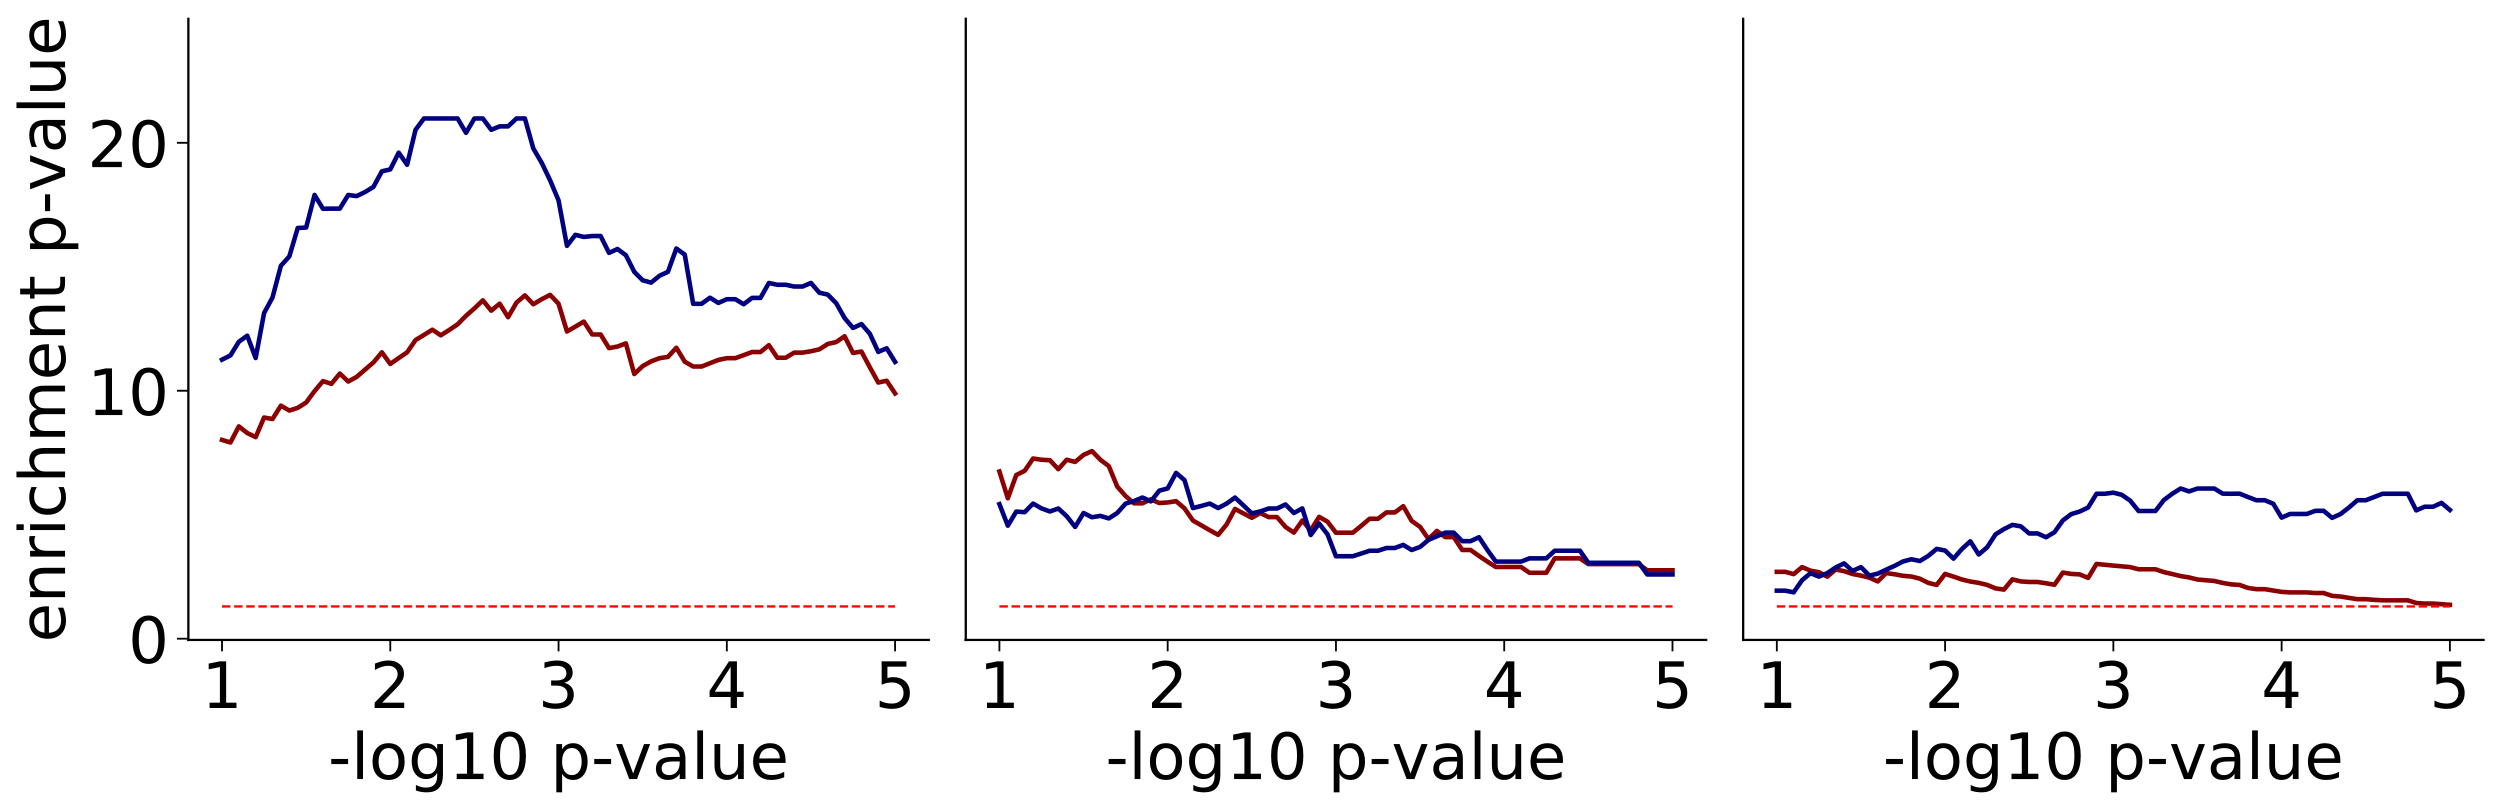 <?xml version="1.0" encoding="utf-8" standalone="no"?>
<!DOCTYPE svg PUBLIC "-//W3C//DTD SVG 1.1//EN"
  "http://www.w3.org/Graphics/SVG/1.1/DTD/svg11.dtd">
<!-- Created with matplotlib (https://matplotlib.org/) -->
<svg height="353.937pt" version="1.1" viewBox="0 0 1094.029 353.937" width="1094.029pt" xmlns="http://www.w3.org/2000/svg" xmlns:xlink="http://www.w3.org/1999/xlink">
 <defs>
  <style type="text/css">
*{stroke-linecap:butt;stroke-linejoin:round;}
  </style>
 </defs>
 <g id="figure_1">
  <g id="patch_1">
   <path d="M 0 353.937 
L 1094.029 353.937 
L 1094.029 0 
L 0 0 
z
" style="fill:none;"/>
  </g>
  <g id="axes_1">
   <g id="patch_2">
    <path d="M 82.429 280.04 
L 406.429 280.04 
L 406.429 8.24 
L 82.429 8.24 
z
" style="fill:none;"/>
   </g>
   <g id="matplotlib.axis_1">
    <g id="xtick_1">
     <g id="line2d_1">
      <defs>
       <path d="M 0 0 
L 0 5 
" id="mc376e04ac8" style="stroke:#000000;stroke-width:0.8;"/>
      </defs>
      <g>
       <use style="stroke:#000000;stroke-width:0.8;" x="97.156" xlink:href="#mc376e04ac8" y="280.04"/>
      </g>
     </g>
     <g id="text_1">
      <!-- 1 -->
      <defs>
       <path d="M 12.406 8.297 
L 28.516 8.297 
L 28.516 63.922 
L 10.984 60.406 
L 10.984 69.391 
L 28.422 72.906 
L 38.281 72.906 
L 38.281 8.297 
L 54.391 8.297 
L 54.391 0 
L 12.406 0 
z
" id="DejaVuSans-49"/>
      </defs>
      <g transform="translate(88.249 309.815)scale(0.28 -0.28)">
       <use xlink:href="#DejaVuSans-49"/>
      </g>
     </g>
    </g>
    <g id="xtick_2">
     <g id="line2d_2">
      <g>
       <use style="stroke:#000000;stroke-width:0.8;" x="170.792" xlink:href="#mc376e04ac8" y="280.04"/>
      </g>
     </g>
     <g id="text_2">
      <!-- 2 -->
      <defs>
       <path d="M 19.188 8.297 
L 53.609 8.297 
L 53.609 0 
L 7.328 0 
L 7.328 8.297 
Q 12.938 14.109 22.625 23.891 
Q 32.328 33.688 34.812 36.531 
Q 39.547 41.844 41.422 45.531 
Q 43.312 49.219 43.312 52.781 
Q 43.312 58.594 39.234 62.25 
Q 35.156 65.922 28.609 65.922 
Q 23.969 65.922 18.812 64.312 
Q 13.672 62.703 7.812 59.422 
L 7.812 69.391 
Q 13.766 71.781 18.938 73 
Q 24.125 74.219 28.422 74.219 
Q 39.75 74.219 46.484 68.547 
Q 53.219 62.891 53.219 53.422 
Q 53.219 48.922 51.531 44.891 
Q 49.859 40.875 45.406 35.406 
Q 44.188 33.984 37.641 27.219 
Q 31.109 20.453 19.188 8.297 
z
" id="DejaVuSans-50"/>
      </defs>
      <g transform="translate(161.885 309.815)scale(0.28 -0.28)">
       <use xlink:href="#DejaVuSans-50"/>
      </g>
     </g>
    </g>
    <g id="xtick_3">
     <g id="line2d_3">
      <g>
       <use style="stroke:#000000;stroke-width:0.8;" x="244.429" xlink:href="#mc376e04ac8" y="280.04"/>
      </g>
     </g>
     <g id="text_3">
      <!-- 3 -->
      <defs>
       <path d="M 40.578 39.312 
Q 47.656 37.797 51.625 33 
Q 55.609 28.219 55.609 21.188 
Q 55.609 10.406 48.188 4.484 
Q 40.766 -1.422 27.094 -1.422 
Q 22.516 -1.422 17.656 -0.516 
Q 12.797 0.391 7.625 2.203 
L 7.625 11.719 
Q 11.719 9.328 16.594 8.109 
Q 21.484 6.891 26.812 6.891 
Q 36.078 6.891 40.938 10.547 
Q 45.797 14.203 45.797 21.188 
Q 45.797 27.641 41.281 31.266 
Q 36.766 34.906 28.719 34.906 
L 20.219 34.906 
L 20.219 43.016 
L 29.109 43.016 
Q 36.375 43.016 40.234 45.922 
Q 44.094 48.828 44.094 54.297 
Q 44.094 59.906 40.109 62.906 
Q 36.141 65.922 28.719 65.922 
Q 24.656 65.922 20.016 65.031 
Q 15.375 64.156 9.812 62.312 
L 9.812 71.094 
Q 15.438 72.656 20.344 73.438 
Q 25.25 74.219 29.594 74.219 
Q 40.828 74.219 47.359 69.109 
Q 53.906 64.016 53.906 55.328 
Q 53.906 49.266 50.438 45.094 
Q 46.969 40.922 40.578 39.312 
z
" id="DejaVuSans-51"/>
      </defs>
      <g transform="translate(235.521 309.815)scale(0.28 -0.28)">
       <use xlink:href="#DejaVuSans-51"/>
      </g>
     </g>
    </g>
    <g id="xtick_4">
     <g id="line2d_4">
      <g>
       <use style="stroke:#000000;stroke-width:0.8;" x="318.065" xlink:href="#mc376e04ac8" y="280.04"/>
      </g>
     </g>
     <g id="text_4">
      <!-- 4 -->
      <defs>
       <path d="M 37.797 64.312 
L 12.891 25.391 
L 37.797 25.391 
z
M 35.203 72.906 
L 47.609 72.906 
L 47.609 25.391 
L 58.016 25.391 
L 58.016 17.188 
L 47.609 17.188 
L 47.609 0 
L 37.797 0 
L 37.797 17.188 
L 4.891 17.188 
L 4.891 26.703 
z
" id="DejaVuSans-52"/>
      </defs>
      <g transform="translate(309.158 309.815)scale(0.28 -0.28)">
       <use xlink:href="#DejaVuSans-52"/>
      </g>
     </g>
    </g>
    <g id="xtick_5">
     <g id="line2d_5">
      <g>
       <use style="stroke:#000000;stroke-width:0.8;" x="391.701" xlink:href="#mc376e04ac8" y="280.04"/>
      </g>
     </g>
     <g id="text_5">
      <!-- 5 -->
      <defs>
       <path d="M 10.797 72.906 
L 49.516 72.906 
L 49.516 64.594 
L 19.828 64.594 
L 19.828 46.734 
Q 21.969 47.469 24.109 47.828 
Q 26.266 48.188 28.422 48.188 
Q 40.625 48.188 47.75 41.5 
Q 54.891 34.812 54.891 23.391 
Q 54.891 11.625 47.562 5.094 
Q 40.234 -1.422 26.906 -1.422 
Q 22.312 -1.422 17.547 -0.641 
Q 12.797 0.141 7.719 1.703 
L 7.719 11.625 
Q 12.109 9.234 16.797 8.062 
Q 21.484 6.891 26.703 6.891 
Q 35.156 6.891 40.078 11.328 
Q 45.016 15.766 45.016 23.391 
Q 45.016 31 40.078 35.438 
Q 35.156 39.891 26.703 39.891 
Q 22.75 39.891 18.812 39.016 
Q 14.891 38.141 10.797 36.281 
z
" id="DejaVuSans-53"/>
      </defs>
      <g transform="translate(382.794 309.815)scale(0.28 -0.28)">
       <use xlink:href="#DejaVuSans-53"/>
      </g>
     </g>
    </g>
    <g id="text_6">
     <!-- -log10 p-value -->
     <defs>
      <path d="M 4.891 31.391 
L 31.203 31.391 
L 31.203 23.391 
L 4.891 23.391 
z
" id="DejaVuSans-45"/>
      <path d="M 9.422 75.984 
L 18.406 75.984 
L 18.406 0 
L 9.422 0 
z
" id="DejaVuSans-108"/>
      <path d="M 30.609 48.391 
Q 23.391 48.391 19.188 42.75 
Q 14.984 37.109 14.984 27.297 
Q 14.984 17.484 19.156 11.844 
Q 23.344 6.203 30.609 6.203 
Q 37.797 6.203 41.984 11.859 
Q 46.188 17.531 46.188 27.297 
Q 46.188 37.016 41.984 42.703 
Q 37.797 48.391 30.609 48.391 
z
M 30.609 56 
Q 42.328 56 49.016 48.375 
Q 55.719 40.766 55.719 27.297 
Q 55.719 13.875 49.016 6.219 
Q 42.328 -1.422 30.609 -1.422 
Q 18.844 -1.422 12.172 6.219 
Q 5.516 13.875 5.516 27.297 
Q 5.516 40.766 12.172 48.375 
Q 18.844 56 30.609 56 
z
" id="DejaVuSans-111"/>
      <path d="M 45.406 27.984 
Q 45.406 37.75 41.375 43.109 
Q 37.359 48.484 30.078 48.484 
Q 22.859 48.484 18.828 43.109 
Q 14.797 37.75 14.797 27.984 
Q 14.797 18.266 18.828 12.891 
Q 22.859 7.516 30.078 7.516 
Q 37.359 7.516 41.375 12.891 
Q 45.406 18.266 45.406 27.984 
z
M 54.391 6.781 
Q 54.391 -7.172 48.188 -13.984 
Q 42 -20.797 29.203 -20.797 
Q 24.469 -20.797 20.266 -20.094 
Q 16.062 -19.391 12.109 -17.922 
L 12.109 -9.188 
Q 16.062 -11.328 19.922 -12.344 
Q 23.781 -13.375 27.781 -13.375 
Q 36.625 -13.375 41.016 -8.766 
Q 45.406 -4.156 45.406 5.172 
L 45.406 9.625 
Q 42.625 4.781 38.281 2.391 
Q 33.938 0 27.875 0 
Q 17.828 0 11.672 7.656 
Q 5.516 15.328 5.516 27.984 
Q 5.516 40.672 11.672 48.328 
Q 17.828 56 27.875 56 
Q 33.938 56 38.281 53.609 
Q 42.625 51.219 45.406 46.391 
L 45.406 54.688 
L 54.391 54.688 
z
" id="DejaVuSans-103"/>
      <path d="M 31.781 66.406 
Q 24.172 66.406 20.328 58.906 
Q 16.5 51.422 16.5 36.375 
Q 16.5 21.391 20.328 13.891 
Q 24.172 6.391 31.781 6.391 
Q 39.453 6.391 43.281 13.891 
Q 47.125 21.391 47.125 36.375 
Q 47.125 51.422 43.281 58.906 
Q 39.453 66.406 31.781 66.406 
z
M 31.781 74.219 
Q 44.047 74.219 50.516 64.516 
Q 56.984 54.828 56.984 36.375 
Q 56.984 17.969 50.516 8.266 
Q 44.047 -1.422 31.781 -1.422 
Q 19.531 -1.422 13.062 8.266 
Q 6.594 17.969 6.594 36.375 
Q 6.594 54.828 13.062 64.516 
Q 19.531 74.219 31.781 74.219 
z
" id="DejaVuSans-48"/>
      <path id="DejaVuSans-32"/>
      <path d="M 18.109 8.203 
L 18.109 -20.797 
L 9.078 -20.797 
L 9.078 54.688 
L 18.109 54.688 
L 18.109 46.391 
Q 20.953 51.266 25.266 53.625 
Q 29.594 56 35.594 56 
Q 45.562 56 51.781 48.094 
Q 58.016 40.188 58.016 27.297 
Q 58.016 14.406 51.781 6.484 
Q 45.562 -1.422 35.594 -1.422 
Q 29.594 -1.422 25.266 0.953 
Q 20.953 3.328 18.109 8.203 
z
M 48.688 27.297 
Q 48.688 37.203 44.609 42.844 
Q 40.531 48.484 33.406 48.484 
Q 26.266 48.484 22.188 42.844 
Q 18.109 37.203 18.109 27.297 
Q 18.109 17.391 22.188 11.75 
Q 26.266 6.109 33.406 6.109 
Q 40.531 6.109 44.609 11.75 
Q 48.688 17.391 48.688 27.297 
z
" id="DejaVuSans-112"/>
      <path d="M 2.984 54.688 
L 12.5 54.688 
L 29.594 8.797 
L 46.688 54.688 
L 56.203 54.688 
L 35.688 0 
L 23.484 0 
z
" id="DejaVuSans-118"/>
      <path d="M 34.281 27.484 
Q 23.391 27.484 19.188 25 
Q 14.984 22.516 14.984 16.5 
Q 14.984 11.719 18.141 8.906 
Q 21.297 6.109 26.703 6.109 
Q 34.188 6.109 38.703 11.406 
Q 43.219 16.703 43.219 25.484 
L 43.219 27.484 
z
M 52.203 31.203 
L 52.203 0 
L 43.219 0 
L 43.219 8.297 
Q 40.141 3.328 35.547 0.953 
Q 30.953 -1.422 24.312 -1.422 
Q 15.922 -1.422 10.953 3.297 
Q 6 8.016 6 15.922 
Q 6 25.141 12.172 29.828 
Q 18.359 34.516 30.609 34.516 
L 43.219 34.516 
L 43.219 35.406 
Q 43.219 41.609 39.141 45 
Q 35.062 48.391 27.688 48.391 
Q 23 48.391 18.547 47.266 
Q 14.109 46.141 10.016 43.891 
L 10.016 52.203 
Q 14.938 54.109 19.578 55.047 
Q 24.219 56 28.609 56 
Q 40.484 56 46.344 49.844 
Q 52.203 43.703 52.203 31.203 
z
" id="DejaVuSans-97"/>
      <path d="M 8.5 21.578 
L 8.5 54.688 
L 17.484 54.688 
L 17.484 21.922 
Q 17.484 14.156 20.5 10.266 
Q 23.531 6.391 29.594 6.391 
Q 36.859 6.391 41.078 11.031 
Q 45.312 15.672 45.312 23.688 
L 45.312 54.688 
L 54.297 54.688 
L 54.297 0 
L 45.312 0 
L 45.312 8.406 
Q 42.047 3.422 37.719 1 
Q 33.406 -1.422 27.688 -1.422 
Q 18.266 -1.422 13.375 4.438 
Q 8.5 10.297 8.5 21.578 
z
M 31.109 56 
z
" id="DejaVuSans-117"/>
      <path d="M 56.203 29.594 
L 56.203 25.203 
L 14.891 25.203 
Q 15.484 15.922 20.484 11.062 
Q 25.484 6.203 34.422 6.203 
Q 39.594 6.203 44.453 7.469 
Q 49.312 8.734 54.109 11.281 
L 54.109 2.781 
Q 49.266 0.734 44.188 -0.344 
Q 39.109 -1.422 33.891 -1.422 
Q 20.797 -1.422 13.156 6.188 
Q 5.516 13.812 5.516 26.812 
Q 5.516 40.234 12.766 48.109 
Q 20.016 56 32.328 56 
Q 43.359 56 49.781 48.891 
Q 56.203 41.797 56.203 29.594 
z
M 47.219 32.234 
Q 47.125 39.594 43.094 43.984 
Q 39.062 48.391 32.422 48.391 
Q 24.906 48.391 20.391 44.141 
Q 15.875 39.891 15.188 32.172 
z
" id="DejaVuSans-101"/>
     </defs>
     <g transform="translate(143.594 340.914)scale(0.28 -0.28)">
      <use xlink:href="#DejaVuSans-45"/>
      <use x="36.084" xlink:href="#DejaVuSans-108"/>
      <use x="63.867" xlink:href="#DejaVuSans-111"/>
      <use x="125.049" xlink:href="#DejaVuSans-103"/>
      <use x="188.525" xlink:href="#DejaVuSans-49"/>
      <use x="252.148" xlink:href="#DejaVuSans-48"/>
      <use x="315.771" xlink:href="#DejaVuSans-32"/>
      <use x="347.559" xlink:href="#DejaVuSans-112"/>
      <use x="411.035" xlink:href="#DejaVuSans-45"/>
      <use x="447.088" xlink:href="#DejaVuSans-118"/>
      <use x="506.268" xlink:href="#DejaVuSans-97"/>
      <use x="567.547" xlink:href="#DejaVuSans-108"/>
      <use x="595.33" xlink:href="#DejaVuSans-117"/>
      <use x="658.709" xlink:href="#DejaVuSans-101"/>
     </g>
    </g>
   </g>
   <g id="matplotlib.axis_2">
    <g id="ytick_1">
     <g id="line2d_6">
      <defs>
       <path d="M 0 0 
L -5 0 
" id="m07e4768245" style="stroke:#000000;stroke-width:0.8;"/>
      </defs>
      <g>
       <use style="stroke:#000000;stroke-width:0.8;" x="82.429" xlink:href="#m07e4768245" y="279.497"/>
      </g>
     </g>
     <g id="text_7">
      <!-- 0 -->
      <g transform="translate(56.114 290.135)scale(0.28 -0.28)">
       <use xlink:href="#DejaVuSans-48"/>
      </g>
     </g>
    </g>
    <g id="ytick_2">
     <g id="line2d_7">
      <g>
       <use style="stroke:#000000;stroke-width:0.8;" x="82.429" xlink:href="#m07e4768245" y="170.994"/>
      </g>
     </g>
     <g id="text_8">
      <!-- 10 -->
      <g transform="translate(38.299 181.632)scale(0.28 -0.28)">
       <use xlink:href="#DejaVuSans-49"/>
       <use x="63.623" xlink:href="#DejaVuSans-48"/>
      </g>
     </g>
    </g>
    <g id="ytick_3">
     <g id="line2d_8">
      <g>
       <use style="stroke:#000000;stroke-width:0.8;" x="82.429" xlink:href="#m07e4768245" y="62.491"/>
      </g>
     </g>
     <g id="text_9">
      <!-- 20 -->
      <g transform="translate(38.299 73.129)scale(0.28 -0.28)">
       <use xlink:href="#DejaVuSans-50"/>
       <use x="63.623" xlink:href="#DejaVuSans-48"/>
      </g>
     </g>
    </g>
    <g id="text_10">
     <!-- enrichment p-value -->
     <defs>
      <path d="M 54.891 33.016 
L 54.891 0 
L 45.906 0 
L 45.906 32.719 
Q 45.906 40.484 42.875 44.328 
Q 39.844 48.188 33.797 48.188 
Q 26.516 48.188 22.312 43.547 
Q 18.109 38.922 18.109 30.906 
L 18.109 0 
L 9.078 0 
L 9.078 54.688 
L 18.109 54.688 
L 18.109 46.188 
Q 21.344 51.125 25.703 53.562 
Q 30.078 56 35.797 56 
Q 45.219 56 50.047 50.172 
Q 54.891 44.344 54.891 33.016 
z
" id="DejaVuSans-110"/>
      <path d="M 41.109 46.297 
Q 39.594 47.172 37.812 47.578 
Q 36.031 48 33.891 48 
Q 26.266 48 22.188 43.047 
Q 18.109 38.094 18.109 28.812 
L 18.109 0 
L 9.078 0 
L 9.078 54.688 
L 18.109 54.688 
L 18.109 46.188 
Q 20.953 51.172 25.484 53.578 
Q 30.031 56 36.531 56 
Q 37.453 56 38.578 55.875 
Q 39.703 55.766 41.062 55.516 
z
" id="DejaVuSans-114"/>
      <path d="M 9.422 54.688 
L 18.406 54.688 
L 18.406 0 
L 9.422 0 
z
M 9.422 75.984 
L 18.406 75.984 
L 18.406 64.594 
L 9.422 64.594 
z
" id="DejaVuSans-105"/>
      <path d="M 48.781 52.594 
L 48.781 44.188 
Q 44.969 46.297 41.141 47.344 
Q 37.312 48.391 33.406 48.391 
Q 24.656 48.391 19.812 42.844 
Q 14.984 37.312 14.984 27.297 
Q 14.984 17.281 19.812 11.734 
Q 24.656 6.203 33.406 6.203 
Q 37.312 6.203 41.141 7.25 
Q 44.969 8.297 48.781 10.406 
L 48.781 2.094 
Q 45.016 0.344 40.984 -0.531 
Q 36.969 -1.422 32.422 -1.422 
Q 20.062 -1.422 12.781 6.344 
Q 5.516 14.109 5.516 27.297 
Q 5.516 40.672 12.859 48.328 
Q 20.219 56 33.016 56 
Q 37.156 56 41.109 55.141 
Q 45.062 54.297 48.781 52.594 
z
" id="DejaVuSans-99"/>
      <path d="M 54.891 33.016 
L 54.891 0 
L 45.906 0 
L 45.906 32.719 
Q 45.906 40.484 42.875 44.328 
Q 39.844 48.188 33.797 48.188 
Q 26.516 48.188 22.312 43.547 
Q 18.109 38.922 18.109 30.906 
L 18.109 0 
L 9.078 0 
L 9.078 75.984 
L 18.109 75.984 
L 18.109 46.188 
Q 21.344 51.125 25.703 53.562 
Q 30.078 56 35.797 56 
Q 45.219 56 50.047 50.172 
Q 54.891 44.344 54.891 33.016 
z
" id="DejaVuSans-104"/>
      <path d="M 52 44.188 
Q 55.375 50.25 60.062 53.125 
Q 64.75 56 71.094 56 
Q 79.641 56 84.281 50.016 
Q 88.922 44.047 88.922 33.016 
L 88.922 0 
L 79.891 0 
L 79.891 32.719 
Q 79.891 40.578 77.094 44.375 
Q 74.312 48.188 68.609 48.188 
Q 61.625 48.188 57.562 43.547 
Q 53.516 38.922 53.516 30.906 
L 53.516 0 
L 44.484 0 
L 44.484 32.719 
Q 44.484 40.625 41.703 44.406 
Q 38.922 48.188 33.109 48.188 
Q 26.219 48.188 22.156 43.531 
Q 18.109 38.875 18.109 30.906 
L 18.109 0 
L 9.078 0 
L 9.078 54.688 
L 18.109 54.688 
L 18.109 46.188 
Q 21.188 51.219 25.484 53.609 
Q 29.781 56 35.688 56 
Q 41.656 56 45.828 52.969 
Q 50 49.953 52 44.188 
z
" id="DejaVuSans-109"/>
      <path d="M 18.312 70.219 
L 18.312 54.688 
L 36.812 54.688 
L 36.812 47.703 
L 18.312 47.703 
L 18.312 18.016 
Q 18.312 11.328 20.141 9.422 
Q 21.969 7.516 27.594 7.516 
L 36.812 7.516 
L 36.812 0 
L 27.594 0 
Q 17.188 0 13.234 3.875 
Q 9.281 7.766 9.281 18.016 
L 9.281 47.703 
L 2.688 47.703 
L 2.688 54.688 
L 9.281 54.688 
L 9.281 70.219 
z
" id="DejaVuSans-116"/>
     </defs>
     <g transform="translate(28.476 281.079)rotate(-90)scale(0.28 -0.28)">
      <use xlink:href="#DejaVuSans-101"/>
      <use x="61.523" xlink:href="#DejaVuSans-110"/>
      <use x="124.902" xlink:href="#DejaVuSans-114"/>
      <use x="166.016" xlink:href="#DejaVuSans-105"/>
      <use x="193.799" xlink:href="#DejaVuSans-99"/>
      <use x="248.779" xlink:href="#DejaVuSans-104"/>
      <use x="312.158" xlink:href="#DejaVuSans-109"/>
      <use x="409.57" xlink:href="#DejaVuSans-101"/>
      <use x="471.094" xlink:href="#DejaVuSans-110"/>
      <use x="534.473" xlink:href="#DejaVuSans-116"/>
      <use x="573.682" xlink:href="#DejaVuSans-32"/>
      <use x="605.469" xlink:href="#DejaVuSans-112"/>
      <use x="668.945" xlink:href="#DejaVuSans-45"/>
      <use x="704.998" xlink:href="#DejaVuSans-118"/>
      <use x="764.178" xlink:href="#DejaVuSans-97"/>
      <use x="825.457" xlink:href="#DejaVuSans-108"/>
      <use x="853.24" xlink:href="#DejaVuSans-117"/>
      <use x="916.619" xlink:href="#DejaVuSans-101"/>
     </g>
    </g>
   </g>
   <g id="line2d_9">
    <path clip-path="url(#p20a924136c)" d="M 97.156 192.512 
L 100.838 193.633 
L 104.52 186.589 
L 108.201 189.5 
L 111.883 191.285 
L 115.565 182.712 
L 119.247 183.363 
L 122.929 177.518 
L 126.611 179.66 
L 130.292 178.474 
L 133.974 176.149 
L 137.656 171.142 
L 141.338 166.776 
L 145.02 167.98 
L 148.701 163.473 
L 152.383 166.953 
L 156.065 164.933 
L 159.747 161.743 
L 163.429 158.599 
L 167.111 154.182 
L 170.792 159.266 
L 174.474 156.69 
L 178.156 154.189 
L 181.838 148.818 
L 185.52 146.581 
L 189.201 144.278 
L 192.883 146.732 
L 196.565 144.415 
L 200.247 141.933 
L 203.929 138.19 
L 207.611 134.966 
L 211.292 131.432 
L 214.974 135.963 
L 218.656 132.89 
L 222.338 138.806 
L 226.02 132.424 
L 229.701 129.261 
L 233.383 133.139 
L 237.065 130.926 
L 240.747 129.038 
L 244.429 132.915 
L 248.111 145.061 
L 251.792 142.931 
L 255.474 140.722 
L 259.156 146.365 
L 262.838 146.365 
L 266.52 152.341 
L 270.201 151.653 
L 273.883 150.266 
L 277.565 163.675 
L 281.247 160.204 
L 284.929 158.135 
L 288.611 156.738 
L 292.292 156.189 
L 295.974 152.187 
L 299.656 158.274 
L 303.338 160.406 
L 307.02 160.406 
L 310.701 158.946 
L 314.383 157.499 
L 318.065 156.738 
L 321.747 156.738 
L 325.429 155.425 
L 329.111 154.046 
L 332.792 154.046 
L 336.474 151.046 
L 340.156 156.547 
L 343.838 156.547 
L 347.52 154.314 
L 351.201 154.314 
L 354.883 153.716 
L 358.565 152.869 
L 362.247 150.517 
L 365.929 149.685 
L 369.611 147.155 
L 373.292 154.464 
L 376.974 153.834 
L 380.656 160.746 
L 384.338 167.405 
L 388.02 166.628 
L 391.701 172.166 
" style="fill:none;stroke:#8b0000;stroke-linecap:square;stroke-width:2;"/>
   </g>
   <g id="line2d_10">
    <path clip-path="url(#p20a924136c)" d="M 97.156 157.395 
L 100.838 155.536 
L 104.52 149.56 
L 108.201 146.91 
L 111.883 156.663 
L 115.565 137.001 
L 119.247 130.192 
L 122.929 116.278 
L 126.611 112.202 
L 130.292 99.773 
L 133.974 99.56 
L 137.656 85.309 
L 141.338 91.363 
L 145.02 91.294 
L 148.701 91.294 
L 152.383 85.322 
L 156.065 85.823 
L 159.747 84.027 
L 163.429 81.786 
L 167.111 74.97 
L 170.792 74.136 
L 174.474 66.815 
L 178.156 72.083 
L 181.838 56.806 
L 185.52 51.846 
L 189.201 51.846 
L 192.883 51.846 
L 196.565 51.846 
L 200.247 51.846 
L 203.929 58.117 
L 207.611 51.846 
L 211.292 51.846 
L 214.974 56.806 
L 218.656 55.296 
L 222.338 55.296 
L 226.02 51.846 
L 229.701 51.846 
L 233.383 64.974 
L 237.065 71.274 
L 240.747 78.949 
L 244.429 87.695 
L 248.111 107.585 
L 251.792 102.768 
L 255.474 103.68 
L 259.156 103.29 
L 262.838 103.29 
L 266.52 110.655 
L 270.201 108.97 
L 273.883 111.679 
L 277.565 118.968 
L 281.247 122.669 
L 284.929 123.674 
L 288.611 120.664 
L 292.292 118.968 
L 295.974 108.754 
L 299.656 111.415 
L 303.338 132.951 
L 307.02 132.951 
L 310.701 130.287 
L 314.383 132.558 
L 318.065 130.929 
L 321.747 130.929 
L 325.429 133.139 
L 329.111 130.363 
L 332.792 130.363 
L 336.474 123.837 
L 340.156 124.62 
L 343.838 124.62 
L 347.52 125.387 
L 351.201 125.387 
L 354.883 123.825 
L 358.565 128.093 
L 362.247 128.91 
L 365.929 132.683 
L 369.611 139.19 
L 373.292 143.522 
L 376.974 141.799 
L 380.656 146.065 
L 384.338 153.99 
L 388.02 152.419 
L 391.701 158.368 
" style="fill:none;stroke:#000080;stroke-linecap:square;stroke-width:2;"/>
   </g>
   <g id="line2d_11">
    <path clip-path="url(#p20a924136c)" d="M 97.156 265.381 
L 391.701 265.381 
" style="fill:none;stroke:#ff0000;stroke-dasharray:3.7,1.6;stroke-dashoffset:0;"/>
   </g>
   <g id="patch_3">
    <path d="M 82.429 280.04 
L 82.429 8.24 
" style="fill:none;stroke:#000000;stroke-linecap:square;stroke-linejoin:miter;"/>
   </g>
   <g id="patch_4">
    <path d="M 82.429 280.04 
L 406.429 280.04 
" style="fill:none;stroke:#000000;stroke-linecap:square;stroke-linejoin:miter;"/>
   </g>
  </g>
  <g id="axes_2">
   <g id="patch_5">
    <path d="M 422.629 280.04 
L 746.629 280.04 
L 746.629 8.24 
L 422.629 8.24 
z
" style="fill:none;"/>
   </g>
   <g id="matplotlib.axis_3">
    <g id="xtick_6">
     <g id="line2d_12">
      <g>
       <use style="stroke:#000000;stroke-width:0.8;" x="437.356" xlink:href="#mc376e04ac8" y="280.04"/>
      </g>
     </g>
     <g id="text_11">
      <!-- 1 -->
      <g transform="translate(428.449 309.815)scale(0.28 -0.28)">
       <use xlink:href="#DejaVuSans-49"/>
      </g>
     </g>
    </g>
    <g id="xtick_7">
     <g id="line2d_13">
      <g>
       <use style="stroke:#000000;stroke-width:0.8;" x="510.992" xlink:href="#mc376e04ac8" y="280.04"/>
      </g>
     </g>
     <g id="text_12">
      <!-- 2 -->
      <g transform="translate(502.085 309.815)scale(0.28 -0.28)">
       <use xlink:href="#DejaVuSans-50"/>
      </g>
     </g>
    </g>
    <g id="xtick_8">
     <g id="line2d_14">
      <g>
       <use style="stroke:#000000;stroke-width:0.8;" x="584.629" xlink:href="#mc376e04ac8" y="280.04"/>
      </g>
     </g>
     <g id="text_13">
      <!-- 3 -->
      <g transform="translate(575.721 309.815)scale(0.28 -0.28)">
       <use xlink:href="#DejaVuSans-51"/>
      </g>
     </g>
    </g>
    <g id="xtick_9">
     <g id="line2d_15">
      <g>
       <use style="stroke:#000000;stroke-width:0.8;" x="658.265" xlink:href="#mc376e04ac8" y="280.04"/>
      </g>
     </g>
     <g id="text_14">
      <!-- 4 -->
      <g transform="translate(649.358 309.815)scale(0.28 -0.28)">
       <use xlink:href="#DejaVuSans-52"/>
      </g>
     </g>
    </g>
    <g id="xtick_10">
     <g id="line2d_16">
      <g>
       <use style="stroke:#000000;stroke-width:0.8;" x="731.901" xlink:href="#mc376e04ac8" y="280.04"/>
      </g>
     </g>
     <g id="text_15">
      <!-- 5 -->
      <g transform="translate(722.994 309.815)scale(0.28 -0.28)">
       <use xlink:href="#DejaVuSans-53"/>
      </g>
     </g>
    </g>
    <g id="text_16">
     <!-- -log10 p-value -->
     <g transform="translate(483.794 340.914)scale(0.28 -0.28)">
      <use xlink:href="#DejaVuSans-45"/>
      <use x="36.084" xlink:href="#DejaVuSans-108"/>
      <use x="63.867" xlink:href="#DejaVuSans-111"/>
      <use x="125.049" xlink:href="#DejaVuSans-103"/>
      <use x="188.525" xlink:href="#DejaVuSans-49"/>
      <use x="252.148" xlink:href="#DejaVuSans-48"/>
      <use x="315.771" xlink:href="#DejaVuSans-32"/>
      <use x="347.559" xlink:href="#DejaVuSans-112"/>
      <use x="411.035" xlink:href="#DejaVuSans-45"/>
      <use x="447.088" xlink:href="#DejaVuSans-118"/>
      <use x="506.268" xlink:href="#DejaVuSans-97"/>
      <use x="567.547" xlink:href="#DejaVuSans-108"/>
      <use x="595.33" xlink:href="#DejaVuSans-117"/>
      <use x="658.709" xlink:href="#DejaVuSans-101"/>
     </g>
    </g>
   </g>
   <g id="matplotlib.axis_4">
    <g id="ytick_4"/>
    <g id="ytick_5"/>
    <g id="ytick_6"/>
   </g>
   <g id="line2d_17">
    <path clip-path="url(#p41d2bfc261)" d="M 437.356 206.336 
L 441.038 218.055 
L 444.72 207.881 
L 448.401 206.038 
L 452.083 200.647 
L 455.765 201.189 
L 459.447 201.406 
L 463.129 205.312 
L 466.811 201.189 
L 470.492 202.136 
L 474.174 199.071 
L 477.856 197.417 
L 481.538 201.189 
L 485.22 203.969 
L 488.901 212.914 
L 492.583 217.098 
L 496.265 220.254 
L 499.947 220.254 
L 503.629 218.484 
L 507.311 220.131 
L 510.992 219.879 
L 514.674 219.327 
L 518.356 222.478 
L 522.038 227.792 
L 525.72 229.892 
L 529.401 232.035 
L 533.083 234.046 
L 536.765 229.513 
L 540.447 222.707 
L 544.129 224.673 
L 547.811 226.597 
L 551.492 224.504 
L 555.174 226.294 
L 558.856 226.294 
L 562.538 230.587 
L 566.22 233.067 
L 569.901 227.792 
L 573.583 232.06 
L 577.265 226.189 
L 580.947 228.304 
L 584.629 233.121 
L 588.311 233.121 
L 591.992 233.121 
L 595.674 230.12 
L 599.356 227.02 
L 603.038 227.02 
L 606.72 224.242 
L 610.401 224.242 
L 614.083 221.518 
L 617.765 227.96 
L 621.447 230.571 
L 625.129 235.882 
L 628.811 232.349 
L 632.492 235.05 
L 636.174 235.05 
L 639.856 240.67 
L 643.538 240.67 
L 647.22 243.294 
L 650.901 245.761 
L 654.583 248.121 
L 658.265 248.121 
L 661.947 248.121 
L 665.629 248.121 
L 669.311 250.657 
L 672.992 250.657 
L 676.674 250.657 
L 680.356 244.352 
L 684.038 244.352 
L 687.72 244.352 
L 691.401 244.352 
L 695.083 246.872 
L 698.765 246.872 
L 702.447 246.872 
L 706.129 246.872 
L 709.811 246.872 
L 713.492 246.872 
L 717.174 246.872 
L 720.856 249.574 
L 724.538 249.574 
L 728.22 249.574 
L 731.901 249.574 
" style="fill:none;stroke:#8b0000;stroke-linecap:square;stroke-width:2;"/>
   </g>
   <g id="line2d_18">
    <path clip-path="url(#p41d2bfc261)" d="M 437.356 220.614 
L 441.038 230.046 
L 444.72 223.876 
L 448.401 224.143 
L 452.083 220.373 
L 455.765 222.478 
L 459.447 223.83 
L 463.129 222.533 
L 466.811 225.898 
L 470.492 230.587 
L 474.174 224.504 
L 477.856 226.349 
L 481.538 225.757 
L 485.22 226.867 
L 488.901 224.504 
L 492.583 220.373 
L 496.265 219.257 
L 499.947 217.729 
L 503.629 219.403 
L 507.311 214.718 
L 510.992 213.738 
L 514.674 206.95 
L 518.356 210.109 
L 522.038 222.332 
L 525.72 221.405 
L 529.401 220.373 
L 533.083 222.332 
L 536.765 220.373 
L 540.447 217.729 
L 544.129 221.156 
L 547.811 224.664 
L 551.492 223.811 
L 555.174 222.533 
L 558.856 222.533 
L 562.538 220.772 
L 566.22 224.504 
L 569.901 222.478 
L 573.583 234.126 
L 577.265 229.1 
L 580.947 233.848 
L 584.629 243.422 
L 588.311 243.422 
L 591.992 243.422 
L 595.674 242.239 
L 599.356 241.01 
L 603.038 241.01 
L 606.72 239.806 
L 610.401 239.806 
L 614.083 238.451 
L 617.765 240.69 
L 621.447 239.345 
L 625.129 236.256 
L 628.811 234.682 
L 632.492 233.086 
L 636.174 233.086 
L 639.856 236.821 
L 643.538 236.821 
L 647.22 235.1 
L 650.901 240.69 
L 654.583 245.761 
L 658.265 245.761 
L 661.947 245.761 
L 665.629 245.761 
L 669.311 244.348 
L 672.992 244.348 
L 676.674 244.348 
L 680.356 241.01 
L 684.038 241.01 
L 687.72 241.01 
L 691.401 241.01 
L 695.083 246.297 
L 698.765 246.297 
L 702.447 246.297 
L 706.129 246.297 
L 709.811 246.297 
L 713.492 246.297 
L 717.174 246.297 
L 720.856 251.378 
L 724.538 251.378 
L 728.22 251.378 
L 731.901 251.378 
" style="fill:none;stroke:#000080;stroke-linecap:square;stroke-width:2;"/>
   </g>
   <g id="line2d_19">
    <path clip-path="url(#p41d2bfc261)" d="M 437.356 265.381 
L 731.901 265.381 
" style="fill:none;stroke:#ff0000;stroke-dasharray:3.7,1.6;stroke-dashoffset:0;"/>
   </g>
   <g id="patch_6">
    <path d="M 422.629 280.04 
L 422.629 8.24 
" style="fill:none;stroke:#000000;stroke-linecap:square;stroke-linejoin:miter;"/>
   </g>
   <g id="patch_7">
    <path d="M 422.629 280.04 
L 746.629 280.04 
" style="fill:none;stroke:#000000;stroke-linecap:square;stroke-linejoin:miter;"/>
   </g>
  </g>
  <g id="axes_3">
   <g id="patch_8">
    <path d="M 762.829 280.04 
L 1086.829 280.04 
L 1086.829 8.24 
L 762.829 8.24 
z
" style="fill:none;"/>
   </g>
   <g id="matplotlib.axis_5">
    <g id="xtick_11">
     <g id="line2d_20">
      <g>
       <use style="stroke:#000000;stroke-width:0.8;" x="777.556" xlink:href="#mc376e04ac8" y="280.04"/>
      </g>
     </g>
     <g id="text_17">
      <!-- 1 -->
      <g transform="translate(768.649 309.815)scale(0.28 -0.28)">
       <use xlink:href="#DejaVuSans-49"/>
      </g>
     </g>
    </g>
    <g id="xtick_12">
     <g id="line2d_21">
      <g>
       <use style="stroke:#000000;stroke-width:0.8;" x="851.192" xlink:href="#mc376e04ac8" y="280.04"/>
      </g>
     </g>
     <g id="text_18">
      <!-- 2 -->
      <g transform="translate(842.285 309.815)scale(0.28 -0.28)">
       <use xlink:href="#DejaVuSans-50"/>
      </g>
     </g>
    </g>
    <g id="xtick_13">
     <g id="line2d_22">
      <g>
       <use style="stroke:#000000;stroke-width:0.8;" x="924.829" xlink:href="#mc376e04ac8" y="280.04"/>
      </g>
     </g>
     <g id="text_19">
      <!-- 3 -->
      <g transform="translate(915.921 309.815)scale(0.28 -0.28)">
       <use xlink:href="#DejaVuSans-51"/>
      </g>
     </g>
    </g>
    <g id="xtick_14">
     <g id="line2d_23">
      <g>
       <use style="stroke:#000000;stroke-width:0.8;" x="998.465" xlink:href="#mc376e04ac8" y="280.04"/>
      </g>
     </g>
     <g id="text_20">
      <!-- 4 -->
      <g transform="translate(989.558 309.815)scale(0.28 -0.28)">
       <use xlink:href="#DejaVuSans-52"/>
      </g>
     </g>
    </g>
    <g id="xtick_15">
     <g id="line2d_24">
      <g>
       <use style="stroke:#000000;stroke-width:0.8;" x="1072.101" xlink:href="#mc376e04ac8" y="280.04"/>
      </g>
     </g>
     <g id="text_21">
      <!-- 5 -->
      <g transform="translate(1063.194 309.815)scale(0.28 -0.28)">
       <use xlink:href="#DejaVuSans-53"/>
      </g>
     </g>
    </g>
    <g id="text_22">
     <!-- -log10 p-value -->
     <g transform="translate(823.994 340.914)scale(0.28 -0.28)">
      <use xlink:href="#DejaVuSans-45"/>
      <use x="36.084" xlink:href="#DejaVuSans-108"/>
      <use x="63.867" xlink:href="#DejaVuSans-111"/>
      <use x="125.049" xlink:href="#DejaVuSans-103"/>
      <use x="188.525" xlink:href="#DejaVuSans-49"/>
      <use x="252.148" xlink:href="#DejaVuSans-48"/>
      <use x="315.771" xlink:href="#DejaVuSans-32"/>
      <use x="347.559" xlink:href="#DejaVuSans-112"/>
      <use x="411.035" xlink:href="#DejaVuSans-45"/>
      <use x="447.088" xlink:href="#DejaVuSans-118"/>
      <use x="506.268" xlink:href="#DejaVuSans-97"/>
      <use x="567.547" xlink:href="#DejaVuSans-108"/>
      <use x="595.33" xlink:href="#DejaVuSans-117"/>
      <use x="658.709" xlink:href="#DejaVuSans-101"/>
     </g>
    </g>
   </g>
   <g id="matplotlib.axis_6">
    <g id="ytick_7"/>
    <g id="ytick_8"/>
    <g id="ytick_9"/>
   </g>
   <g id="line2d_25">
    <path clip-path="url(#pe277d228c2)" d="M 777.556 250.235 
L 781.238 250.235 
L 784.92 251.246 
L 788.601 248.168 
L 792.283 249.726 
L 795.965 250.394 
L 799.647 252.359 
L 803.329 249.217 
L 807.011 249.942 
L 810.692 251.196 
L 814.374 251.879 
L 818.056 252.813 
L 821.738 254.436 
L 825.42 250.78 
L 829.101 251.314 
L 832.783 251.975 
L 836.465 252.301 
L 840.147 253.239 
L 843.829 255.073 
L 847.511 255.962 
L 851.192 251.154 
L 854.874 252.327 
L 858.556 253.595 
L 862.238 254.479 
L 865.92 255.073 
L 869.601 255.962 
L 873.283 257.491 
L 876.965 258.017 
L 880.647 253.536 
L 884.329 254.431 
L 888.011 254.679 
L 891.692 254.679 
L 895.374 255.263 
L 899.056 255.885 
L 902.738 250.562 
L 906.42 251.154 
L 910.101 251.366 
L 913.783 252.879 
L 917.465 246.789 
L 921.147 247.149 
L 924.829 247.508 
L 928.511 247.833 
L 932.192 248.168 
L 935.874 249.122 
L 939.556 249.122 
L 943.238 249.122 
L 946.92 250.364 
L 950.601 251.196 
L 954.283 252.103 
L 957.965 252.695 
L 961.647 253.611 
L 965.329 253.918 
L 969.011 254.24 
L 972.692 255.089 
L 976.374 255.727 
L 980.056 255.975 
L 983.738 257.291 
L 987.42 257.818 
L 991.101 257.818 
L 994.783 258.427 
L 998.465 259.009 
L 1002.147 259.244 
L 1005.829 259.244 
L 1009.511 259.244 
L 1013.192 259.521 
L 1016.874 259.521 
L 1020.556 260.758 
L 1024.238 261.047 
L 1027.92 261.642 
L 1031.601 262.209 
L 1035.283 262.209 
L 1038.965 262.491 
L 1042.647 262.711 
L 1046.329 262.711 
L 1050.011 262.711 
L 1053.692 262.711 
L 1057.374 263.874 
L 1061.056 264.126 
L 1064.738 264.126 
L 1068.42 264.396 
L 1072.101 264.665 
" style="fill:none;stroke:#8b0000;stroke-linecap:square;stroke-width:2;"/>
   </g>
   <g id="line2d_26">
    <path clip-path="url(#pe277d228c2)" d="M 777.556 258.482 
L 781.238 258.482 
L 784.92 259.214 
L 788.601 253.918 
L 792.283 250.832 
L 795.965 252.327 
L 799.647 250.815 
L 803.329 248.308 
L 807.011 246.55 
L 810.692 249.861 
L 814.374 248.168 
L 818.056 251.894 
L 821.738 251.033 
L 825.42 249.281 
L 829.101 247.614 
L 832.783 245.7 
L 836.465 244.737 
L 840.147 245.498 
L 843.829 243.268 
L 847.511 240.197 
L 851.192 240.916 
L 854.874 244.466 
L 858.556 240.257 
L 862.238 236.881 
L 865.92 242.645 
L 869.601 239.509 
L 873.283 233.824 
L 876.965 231.531 
L 880.647 229.697 
L 884.329 230.335 
L 888.011 233.444 
L 891.692 233.444 
L 895.374 235.103 
L 899.056 232.903 
L 902.738 227.743 
L 906.42 224.98 
L 910.101 223.835 
L 913.783 222.099 
L 917.465 216.074 
L 921.147 216.074 
L 924.829 215.596 
L 928.511 216.538 
L 932.192 219.084 
L 935.874 223.623 
L 939.556 223.623 
L 943.238 223.623 
L 946.92 218.838 
L 950.601 216.074 
L 954.283 213.785 
L 957.965 215.045 
L 961.647 213.785 
L 965.329 213.785 
L 969.011 213.785 
L 972.692 216.028 
L 976.374 216.074 
L 980.056 216.028 
L 983.738 217.5 
L 987.42 218.914 
L 991.101 218.914 
L 994.783 220.426 
L 998.465 226.523 
L 1002.147 224.913 
L 1005.829 224.913 
L 1009.511 224.913 
L 1013.192 223.553 
L 1016.874 223.553 
L 1020.556 226.625 
L 1024.238 224.953 
L 1027.92 222.099 
L 1031.601 218.914 
L 1035.283 218.914 
L 1038.965 217.5 
L 1042.647 216.074 
L 1046.329 216.074 
L 1050.011 216.074 
L 1053.692 216.074 
L 1057.374 223.346 
L 1061.056 221.747 
L 1064.738 221.747 
L 1068.42 220.071 
L 1072.101 223.166 
" style="fill:none;stroke:#000080;stroke-linecap:square;stroke-width:2;"/>
   </g>
   <g id="line2d_27">
    <path clip-path="url(#pe277d228c2)" d="M 777.556 265.381 
L 1072.101 265.381 
" style="fill:none;stroke:#ff0000;stroke-dasharray:3.7,1.6;stroke-dashoffset:0;"/>
   </g>
   <g id="patch_9">
    <path d="M 762.829 280.04 
L 762.829 8.24 
" style="fill:none;stroke:#000000;stroke-linecap:square;stroke-linejoin:miter;"/>
   </g>
   <g id="patch_10">
    <path d="M 762.829 280.04 
L 1086.829 280.04 
" style="fill:none;stroke:#000000;stroke-linecap:square;stroke-linejoin:miter;"/>
   </g>
  </g>
 </g>
 <defs>
  <clipPath id="p20a924136c">
   <rect height="271.8" width="324" x="82.429" y="8.24"/>
  </clipPath>
  <clipPath id="p41d2bfc261">
   <rect height="271.8" width="324" x="422.629" y="8.24"/>
  </clipPath>
  <clipPath id="pe277d228c2">
   <rect height="271.8" width="324" x="762.829" y="8.24"/>
  </clipPath>
 </defs>
</svg>
